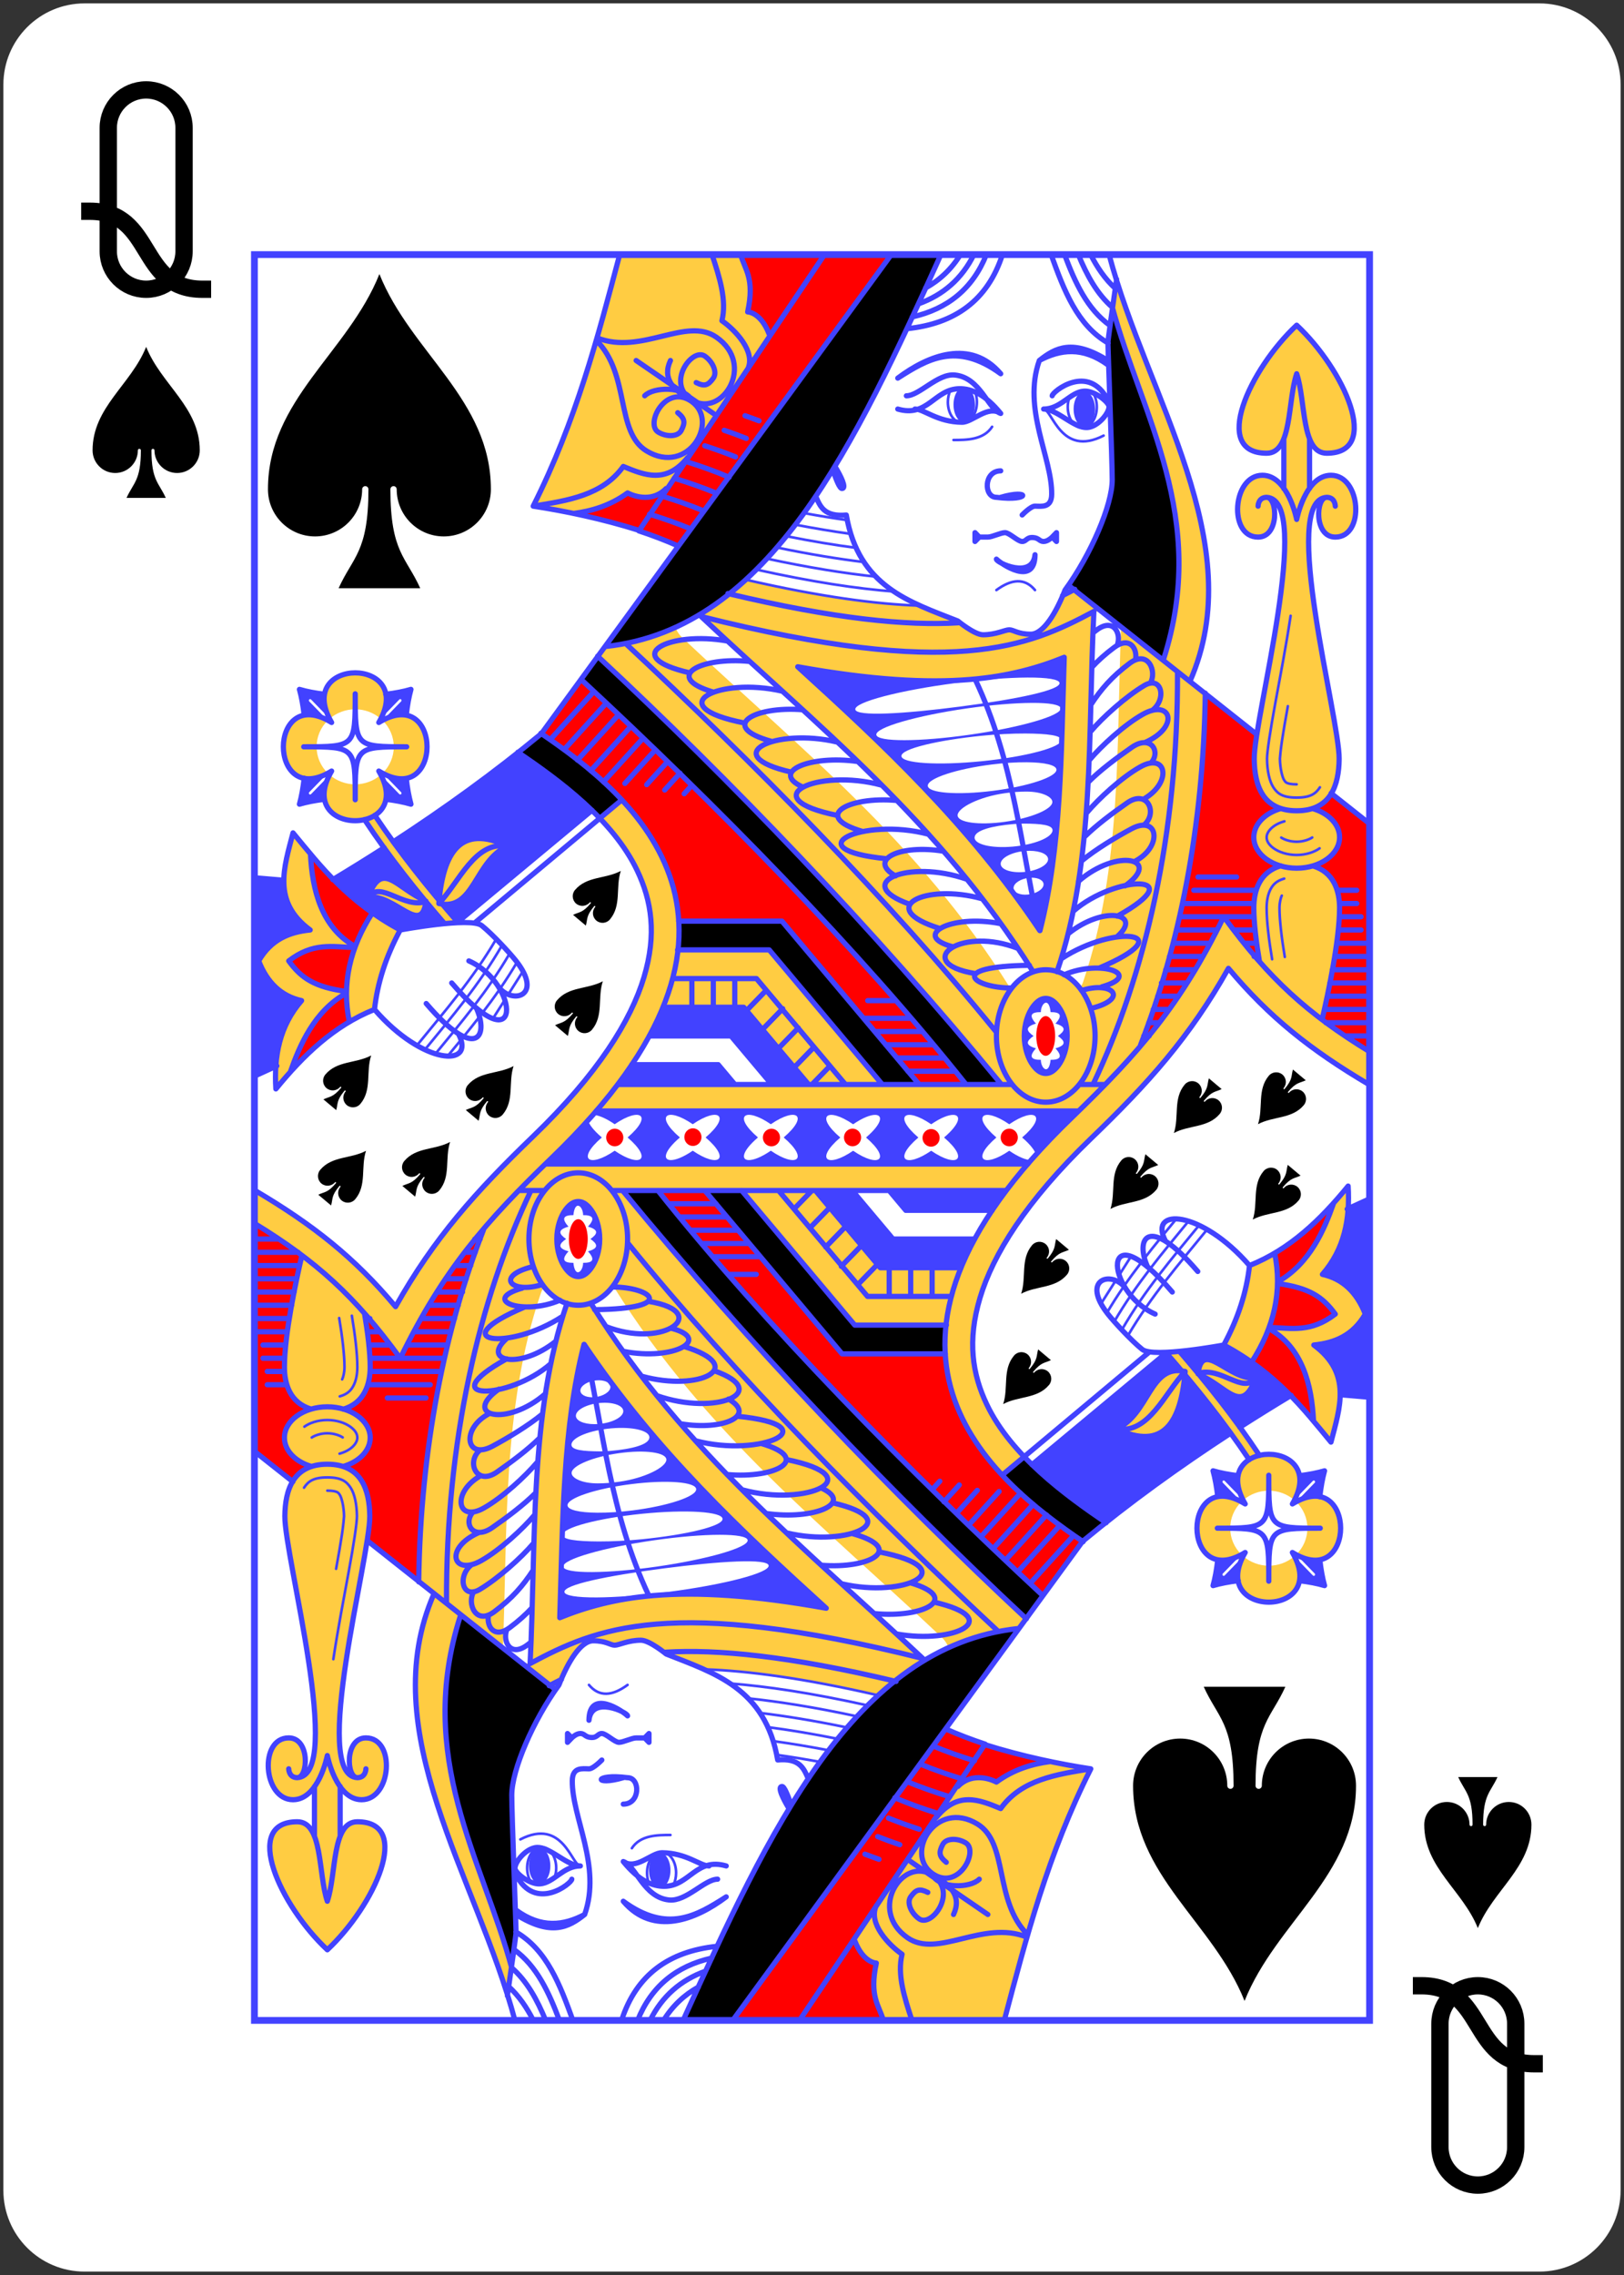 <svg width="225px" height="315px" version="1.1" viewBox="0 0 225 315" xmlns="http://www.w3.org/2000/svg">
 <rect x="0" y="0" width="225" height="315" fill="#333333" stroke="none"/>
 <g>
  <path d="m11.719.469h201.56c6.215 0 11.25 5.035 11.25 11.25v291.56c0 6.215-5.035 11.25-11.25 11.25h-201.56c-6.215 0-11.25-5.035-11.25-11.25v-291.56c0-6.215 5.035-11.25 11.25-11.25z" fill="#fff"/>
  <path d="m114.23 35.25-25.727 38.184c-5.137-1.617-10.336-2.688-14.633-3.344 5.953-11.828 8.926-23.328 11.988-34.84zm40.395 3.336c5.852 18.789 18.156 37.684 10.254 55.723l2.07 1.645c-.211 18.469-3.574 35.031-8.859 48.727-2.152 2.606-4.582 5.148-7.305 7.84-.43.422-.867.852-1.348 1.297l-66.828.016.047-.062c.016-.016.031-.035.043-.051-1.812 2.113-3.879 4.293-6.215 6.547-9.168 8.828-15.094 15.57-21.035 27.797-6.297-8.637-11.668-13.461-20.203-18.68v-4.594c8.156 4.809 13.898 9.371 19.559 16.133 5.34-9.52 11.16-15.969 19.039-23.559 9.039-8.707 13.582-16.086 15.375-22.055 1.793-5.973 1.059-10.59-.945-14.789-3.367-7.059-10.875-12.516-16.527-16.367l3.184-2.625c8.266 5.617 20.543 15.102 19.012 29.871l12.629.125 15.664 18.629 16.469-.004c-17.656-21.586-37.598-42.277-55.82-59.262l1.137-1.344c3.43-.371 6.613-1.27 9.566-2.621.211.512.527.98.945 1.375 16.168 15.219 32.766 28.27 45.324 48.352l3.25-2.148c-12.984-20.758-29.965-34.074-45.965-49.137l-2.082.84c2.109-1.098 4.098-2.43 5.977-3.969 14.82 3.547 24.75 4.457 31.762 3.906 0 0 2.297 1.789 3.484 1.789 1.785 0 3.043-.691 3.637-.691s1.188.609 2.969.609c1.785 0 3.566-3.055 4.754-6.109.18-.25.359-.5.504-.711l4.66 3.699-1.25-.066c-.852 16.926.152 34.383-5.113 49.895l3.262 2.16c.156-.262.289-.543.387-.852 5.402-15.918 4.562-33.047 5.238-49.133l8.285 6.574-2.402-2.031c6.301-19.609-3.023-33.668-7.129-48.816zm25.02 6.445c6.535 6.109 11.883 17.727 4.16 17.727-1.109 0-1.809-.699-2.332-1.906l.008 6.699c.766-1.027 1.703-1.738 2.918-1.738 4.16 0 4.754 8.559.594 8.559-2.906 0-2.727-5.269-1.285-5.492-6.356.621 1.879 30.582 1.82 36.211-.035 2.981-.789 5.957-3.742 6.871 2.234.613 3.801 2.16 3.801 3.973 0 1.75-1.457 3.254-3.609 3.945 2.816.895 3.609 3.481 3.609 5.836 0 4.43-1.562 11.754-2.438 15.445-3.219-2.418-6.012-5-8.715-8.082-.395-2.606-.73-5.297-.73-7.363 0-2.371.805-4.981 3.664-5.871-1.648-.637-2.984-1.879-3.664-3.91 0-1.812 1.566-3.363 3.656-4.019-2.859-1.059-3.566-3.938-3.598-6.824-.059-5.629 8.176-35.59 1.82-36.211 1.441.223 1.621 5.492-1.285 5.492-4.16 0-3.566-8.559.594-8.559 1.289 0 2.266.797 2.981 1.836l-.039-6.812c-.504 1.188-1.211 1.922-2.348 1.922-7.727 0-2.375-11.617 4.16-17.727zm-76.238 35.188c10.297 2.426 18.039 3.441 23.867 3.574 1.688.766 3.57 1.457 5.438 2.316-7.008.551-16.941-.359-31.754-3.914.922-.637 1.711-1.316 2.449-1.977zm44.031 10.793c-3.519 1.438-7.715 2.637-13.074 3.074-6.098.5-13.734.059-23.84-1.762 11.715 10.652 23.582 21.688 33.555 36.535 2.973-11.59 2.938-24.578 3.359-37.848zm-98.227 2.152c2.856 0 5.711 2.121 3.547 6.363-.977-.848-2.238-1.316-3.547-1.32-1.309.004-2.574.473-3.551 1.316-2.16-4.238.695-6.359 3.551-6.359zm6.5 5.805c5.379.098 4.473 11.949-2.711 8.098.996-.973 1.559-2.289 1.559-3.66 0-1.375-.562-2.691-1.559-3.664 1.031-.551 1.938-.785 2.711-.773zm-13 0c.773-.012 1.676.223 2.707.773-.996.973-1.555 2.289-1.555 3.664 0 1.371.562 2.688 1.559 3.66-7.184 3.856-8.09-8-2.711-8.098zm2.949 8.312c.98.848 2.242 1.316 3.551 1.32 1.309-.004 2.57-.473 3.551-1.316 1.422 2.793.668 4.664-.832 5.617 2.816 4.215 5.816 8.07 8.91 11.762.652-6.809 3.113-10.508 9.465-7.508-4.422 1.973-4.582 8.598-9.023 8.031.695.828 1.398 1.648 2.102 2.457l-1.809.234c-.859-1.004-1.719-2.016-2.566-3.039-.617 4.777-4.168-.926-7.988-.672 1.957-5.106 3.809-1.285 7.898.566-2.918-3.531-5.75-7.223-8.414-11.242-3.156.75-7.336-1.32-4.844-6.211zm-5.066 8.043c3.918 4.734 7.59 9.531 14.855 13.445-2 3.695-3.168 7.363-3.566 11.004-5.613 2.242-9.848 6.336-13.664 11.004-.281-4.531.508-8.727 3.562-12.227-2.773-.609-4.754-2.445-5.941-5.5 1.727-2.984 4.277-4 7.133-4.281-5.336-3.93-3.598-8.719-2.379-13.445zm52.664 19.898c-1.293 5.094-4.203 10.762-9.34 17.047.586-.711 1.148-1.418 1.688-2.109l34.047-.008-7.68-.055-8.934-10.629-11.16-.043c.586-1.453 1.039-2.859 1.379-4.203zm51.625 3.023c-.527 0-1.109.246-1.77 1.129-.656.887-1.203 2.359-1.203 4.066 0 1.707.547 3.18 1.203 4.066.66.883 1.242 1.129 1.77 1.129.523 0 1.105-.246 1.766-1.129.66-.887 1.203-2.359 1.203-4.066 0-1.707-.543-3.18-1.203-4.066-.66-.883-1.242-1.129-1.766-1.129z" fill="#ffcc42"/>
  <path d="m110.77 279.75 25.727-38.184c5.137 1.617 10.336 2.688 14.633 3.344-5.953 11.828-8.926 23.328-11.988 34.84zm-40.395-3.336c-5.852-18.789-18.156-37.684-10.254-55.723l-2.07-1.645c.211-18.469 3.574-35.031 8.859-48.727 2.152-2.606 4.582-5.148 7.305-7.84.43-.422.867-.852 1.348-1.297l66.828-.016-.047.062c-.016.016-.031.035-.043.051 1.812-2.113 3.879-4.293 6.215-6.547 9.168-8.828 15.094-15.57 21.035-27.797 6.297 8.637 11.668 13.461 20.203 18.68v4.594c-8.156-4.809-13.898-9.371-19.559-16.133-5.34 9.52-11.16 15.969-19.039 23.559-9.039 8.707-13.582 16.086-15.375 22.055-1.793 5.973-1.059 10.59.945 14.789 3.367 7.059 10.875 12.516 16.527 16.367l-3.184 2.625c-8.266-5.617-20.543-15.102-19.012-29.871l-12.629-.125-15.664-18.629-16.469.004c17.656 21.586 37.598 42.277 55.82 59.262l-1.137 1.344c-3.43.371-6.613 1.27-9.566 2.621-.211-.512-.527-.98-.945-1.375-16.168-15.219-32.766-28.27-45.324-48.352l-3.25 2.148c12.984 20.758 29.965 34.074 45.965 49.137l2.082-.84c-2.109 1.098-4.098 2.43-5.977 3.969-14.82-3.547-24.75-4.457-31.762-3.906 0 0-2.297-1.789-3.484-1.789-1.785 0-3.043.691-3.637.691s-1.188-.609-2.969-.609c-1.785 0-3.566 3.055-4.754 6.109-.18.25-.359.5-.504.711l-4.66-3.699 1.25.066c.852-16.926-.152-34.383 5.113-49.895l-3.262-2.16c-.156.262-.289.543-.387.852-5.402 15.918-4.562 33.047-5.238 49.133l-8.285-6.574 2.402 2.031c-6.301 19.609 3.023 33.668 7.129 48.816zm-25.02-6.445c-6.535-6.109-11.883-17.727-4.16-17.727 1.109 0 1.809.699 2.332 1.906l-.008-6.699c-.766 1.027-1.703 1.738-2.918 1.738-4.16 0-4.754-8.559-.594-8.559 2.906 0 2.727 5.269 1.285 5.492 6.356-.621-1.879-30.582-1.82-36.211.035-2.981.789-5.957 3.742-6.871-2.234-.613-3.801-2.16-3.801-3.973 0-1.75 1.457-3.254 3.609-3.945-2.816-.895-3.609-3.481-3.609-5.836 0-4.43 1.562-11.754 2.438-15.445 3.219 2.418 6.012 5 8.715 8.082.395 2.606.73 5.297.73 7.363 0 2.371-.805 4.981-3.664 5.871 1.648.637 2.984 1.879 3.664 3.91 0 1.812-1.566 3.363-3.656 4.019 2.859 1.059 3.566 3.938 3.598 6.824.059 5.629-8.176 35.59-1.82 36.211-1.441-.223-1.621-5.492 1.285-5.492 4.16 0 3.566 8.559-.594 8.559-1.289 0-2.266-.797-2.981-1.836l.039 6.812c.504-1.188 1.211-1.922 2.348-1.922 7.727 0 2.375 11.617-4.16 17.727zm76.238-35.188c-10.297-2.426-18.039-3.441-23.867-3.574-1.688-.766-3.57-1.457-5.438-2.316 7.008-.551 16.941.359 31.754 3.914-.922.637-1.711 1.316-2.449 1.977zm-44.031-10.793c3.519-1.438 7.715-2.637 13.074-3.074 6.098-.5 13.734-.059 23.84 1.762-11.715-10.652-23.582-21.688-33.555-36.535-2.973 11.59-2.938 24.578-3.359 37.848zm98.227-2.152c-2.856 0-5.711-2.121-3.547-6.363.977.848 2.238 1.316 3.547 1.32 1.309-.004 2.574-.473 3.551-1.316 2.16 4.238-.695 6.359-3.551 6.359zm-6.5-5.805c-5.379-.098-4.473-11.949 2.711-8.098-.996.973-1.559 2.289-1.559 3.66 0 1.375.562 2.691 1.559 3.664-1.031.551-1.938.785-2.711.773zm13 0c-.773.012-1.676-.223-2.707-.773.996-.973 1.555-2.289 1.555-3.664 0-1.371-.562-2.688-1.559-3.66 7.184-3.856 8.09 8 2.711 8.098zm-2.949-8.312c-.98-.848-2.242-1.316-3.551-1.32-1.309.004-2.57.473-3.551 1.316-1.422-2.793-.668-4.664.832-5.617-2.816-4.215-5.816-8.07-8.91-11.762-.652 6.809-3.113 10.508-9.465 7.508 4.422-1.973 4.582-8.598 9.023-8.031-.695-.828-1.398-1.648-2.102-2.457l1.809-.234c.859 1.004 1.719 2.016 2.566 3.039.617-4.777 4.168.926 7.988.672-1.957 5.106-3.809 1.285-7.898-.566 2.918 3.531 5.75 7.223 8.414 11.242 3.156-.75 7.336 1.32 4.844 6.211zm5.066-8.043c-3.918-4.734-7.59-9.531-14.855-13.445 2-3.695 3.168-7.363 3.566-11.004 5.613-2.242 9.848-6.336 13.664-11.004.281 4.531-.508 8.727-3.562 12.227 2.773.609 4.754 2.445 5.941 5.5-1.727 2.984-4.277 4-7.133 4.281 5.336 3.93 3.598 8.719 2.379 13.445zm-52.664-19.898c1.293-5.094 4.203-10.762 9.34-17.047-.586.711-1.148 1.418-1.688 2.109l-34.047.008 7.68.055 8.934 10.629 11.16.043c-.586 1.453-1.039 2.859-1.379 4.203zm-51.625-3.023c.527 0 1.109-.246 1.77-1.129.656-.887 1.203-2.359 1.203-4.066s-.547-3.18-1.203-4.066c-.66-.883-1.242-1.129-1.77-1.129-.523 0-1.105.246-1.766 1.129-.66.887-1.203 2.359-1.203 4.066s.543 3.18 1.203 4.066c.66.883 1.242 1.129 1.766 1.129z" fill="#ffcc42"/>
  <path d="m123.49 35.25-29.527 40.398-5.356-2.258 25.629-38.141zm-9.273 0-7.578 11.094c-1.27-3.148-3.055-3.148-3.055-3.148 1.012-4.672-.395-5.856-.973-7.945zm-21.922 32.395-3.789 5.789c-3.047-.957-6.113-1.727-9.008-2.332 2.367-.312 5.008-1.051 7.449-2.844 1.188.609 3.562 1.223 5.348-.613zm-11.781 26.441c18.418 17.082 38.457 37.383 53.336 56.082l-6.496-.004-19.016-22.617h-14.312l.008-.047c-.758-12.562-11.586-20.863-19.062-25.945zm86.449 1.902 7.117 5.668.047.035c-.23 1.473-.371 2.652-.363 3.398.031 2.887.738 5.766 3.598 6.824-2.09.656-3.656 2.207-3.656 4.019.68 2.031 2.016 3.273 3.664 3.91-2.859.891-3.664 3.5-3.664 5.871 0 2.066.336 4.758.73 7.363.23.262.465.523.699.781-1.855-2.035-3.68-4.301-5.59-6.922-3.598 7.394-7.184 12.785-11.512 17.812 5.344-13.766 8.707-30.328 8.93-48.762zm17.492 13.879 5.293 4.188v31.562c-3.66-2.242-6.738-4.41-9.559-6.832.949.812 1.934 1.602 2.961 2.375.875-3.691 2.438-11.016 2.438-15.445 0-2.356-.793-4.941-3.609-5.836 2.152-.691 3.609-2.195 3.609-3.945 0-1.812-1.566-3.359-3.801-3.973 1.242-.383 2.094-1.133 2.668-2.094zm-141.44 8.41.133.129c2.383 2.816 4.977 5.582 8.527 8.035-3.223 4.812-4.356 9.824-3.297 15.051-3.023 1.805-5.613 4.141-8.066 6.828 1.199-3.543 3.203-8.32 7.68-10.926-4.41-.711-6.254-1.957-7.992-4.344 3.394-2.598 6-1.949 9.188-1.918-4.652-2.676-5.934-7.918-6.172-12.855zm133.57 17.125c.094.094.188.191.281.285-.094-.094-.188-.191-.281-.285zm.609.617c.094.09.184.18.277.273-.094-.094-.184-.184-.277-.273zm.625.613c.25.238.496.473.746.703-.25-.23-.496-.465-.746-.703zm.777.734c.176.16.352.324.527.48-.176-.156-.352-.316-.527-.48zm-33.715 3.324c.723 0 1.305 1.23 1.305 2.75 0 1.52-.582 2.75-1.305 2.75-.723 0-1.309-1.23-1.309-2.75 0-1.52.586-2.75 1.309-2.75zm-26.762 15.582c.656 0 1.188.547 1.188 1.223s-.531 1.223-1.188 1.223-1.188-.547-1.188-1.223.531-1.223 1.188-1.223zm21.711.004c.656 0 1.188.547 1.188 1.223s-.531 1.223-1.188 1.223-1.191-.547-1.191-1.223.535-1.223 1.191-1.223zm-10.832.051c.656 0 1.188.547 1.188 1.223s-.531 1.223-1.188 1.223-1.188-.547-1.188-1.223.531-1.223 1.188-1.223z" fill="#f00"/>
  <path d="m101.51 279.75 29.527-40.398 5.356 2.258-25.629 38.141zm9.273 0 7.578-11.094c1.27 3.148 3.055 3.148 3.055 3.148-1.012 4.672.395 5.856.973 7.945zm21.922-32.395 3.789-5.789c3.047.957 6.113 1.727 9.008 2.332-2.367.312-5.008 1.051-7.449 2.844-1.188-.609-3.562-1.223-5.348.613zm11.781-26.441c-18.418-17.082-38.457-37.383-53.336-56.082l6.496.004 19.016 22.617h14.312l-.008.047c.758 12.562 11.586 20.863 19.062 25.945zm-86.449-1.902-7.117-5.668-.047-.035c.23-1.473.371-2.652.363-3.398-.031-2.887-.738-5.766-3.598-6.824 2.09-.656 3.656-2.207 3.656-4.019-.68-2.031-2.016-3.273-3.664-3.91 2.859-.891 3.664-3.5 3.664-5.871 0-2.066-.336-4.758-.73-7.363-.23-.262-.465-.523-.699-.781 1.855 2.035 3.68 4.301 5.59 6.922 3.598-7.394 7.184-12.785 11.512-17.812-5.344 13.766-8.707 30.328-8.93 48.762zm-17.492-13.879-5.293-4.188v-31.562c3.66 2.242 6.738 4.41 9.559 6.832-.949-.812-1.934-1.602-2.961-2.375-.875 3.691-2.438 11.016-2.438 15.445 0 2.356.793 4.941 3.609 5.836-2.152.691-3.609 2.195-3.609 3.945 0 1.812 1.566 3.359 3.801 3.973-1.242.383-2.094 1.133-2.668 2.094zm141.44-8.41-.133-.129c-2.383-2.816-4.977-5.582-8.527-8.035 3.223-4.812 4.356-9.824 3.297-15.051 3.023-1.805 5.613-4.141 8.066-6.828-1.199 3.543-3.203 8.32-7.68 10.926 4.41.711 6.254 1.957 7.992 4.344-3.394 2.598-6 1.949-9.188 1.918 4.652 2.676 5.934 7.918 6.172 12.855zm-133.57-17.125c-.094-.094-.188-.191-.281-.285.094.094.188.191.281.285zm-.609-.617c-.094-.09-.184-.18-.277-.273.094.094.184.184.277.273zm-.625-.613c-.25-.238-.496-.473-.746-.703.25.23.496.465.746.703zm-.777-.734c-.176-.16-.352-.324-.527-.48.176.156.352.316.527.48zm33.715-3.324c-.723 0-1.305-1.23-1.305-2.75s.582-2.75 1.305-2.75c.723 0 1.309 1.23 1.309 2.75s-.586 2.75-1.309 2.75zm26.762-15.582c-.656 0-1.188-.547-1.188-1.223 0-.676.531-1.223 1.188-1.223s1.188.547 1.188 1.223c0 .676-.531 1.223-1.188 1.223zm-21.711-.004c-.656 0-1.188-.547-1.188-1.223s.531-1.223 1.188-1.223 1.191.547 1.191 1.223-.535 1.223-1.191 1.223zm10.832-.051c-.656 0-1.188-.547-1.188-1.223s.531-1.223 1.188-1.223 1.188.547 1.188 1.223-.531 1.223-1.188 1.223z" fill="#f00"/>
  <path d="m133.59 53.586c.82 0 1.488 1.098 1.488 2.445 0 1.352-.668 2.445-1.488 2.445s-1.484-1.094-1.484-2.445c0-1.348.664-2.445 1.484-2.445zm16.641.613c.82 0 1.484 1.094 1.484 2.445 0 1.348-.664 2.445-1.484 2.445-.82 0-1.484-1.098-1.484-2.445 0-1.352.664-2.445 1.484-2.445zm-2.793 36.812c-.422 13.27-.387 26.258-3.359 37.848-9.973-14.848-21.84-25.883-33.555-36.535 10.105 1.82 17.742 2.262 23.84 1.762 5.359-.438 9.555-1.637 13.074-3.074zm-5.102 2.801c-2.684.016-6.242.289-9.922.766-7.816 1.012-14.043 2.648-13.914 3.652.133 1.004 6.695.621 14.508-.395 7.812-1.012 13.918-2.269 13.789-3.273-.062-.492-1.672-.762-4.461-.75zm-85.402 1.645c-.285 1.027-.5 2.231-.648 3.527v.043c-.879-.164-1.957.012-3.238.688l2.527-2.598c.055-.055.07-.133.043-.203-.027-.066-.094-.113-.164-.113-.051 0-.094.02-.129.055l-2.527 2.602c.656-1.312.828-2.422.668-3.324 1.277-.152 2.461-.379 3.469-.676zm-15.449 0c1.004.297 2.176.52 3.438.672h.035c-.164.902.008 2.012.668 3.328l-2.527-2.602c-.031-.031-.078-.055-.125-.055-.07 0-.141.043-.168.113-.027.07-.012.148.039.203l2.527 2.598c-1.277-.676-2.356-.852-3.231-.688v-.02c-.148-1.305-.367-2.516-.656-3.551zm101.45 1.867c-2.422.012-5.637.285-8.961.762-7.055 1.016-12.68 2.648-12.562 3.652.121 1.004 5.934.996 12.988-.016 7.055-1.012 12.68-2.648 12.562-3.652-.059-.488-1.512-.762-4.027-.746zm-.914 4.238c-1.797-.008-3.879.102-6 .312-6.121.617-11.172 1.805-11.133 2.812.039 1.012 5.031 1.328 11.152.711 6.121-.617 11.051-1.934 11.012-2.941-.023-.621-1.844-.879-5.031-.895zm-70.219 2.578c3.125 2.18 6.894 4.856 10.203 8.047l-18.621 15.457c-.703-.809-1.406-1.629-2.102-2.457 4.441.566 4.602-6.059 9.023-8.031-6.352-3-8.812.699-9.465 7.508-2.176-2.594-4.305-5.273-6.356-8.098 6.004-3.898 11.809-8.023 17.316-12.426zm-10.961 20.523c.145.176.293.352.441.523-.156-.019-.316-.047-.484-.082.012-.152.027-.297.043-.441zm2.543 2.981-.156.129c-3.359.168-7.777.996-7.777.996-3.949-2.125-6.836-4.516-9.277-7.012 2.371-1.426 4.715-2.883 7.035-4.367 1.848 2.551 3.762 4.984 5.711 7.344-4.09-1.852-5.941-5.672-7.898-.566 3.82-.254 7.371 5.449 7.988.672.848 1.023 1.707 2.035 2.566 3.039zm78.84-22.102c-1.445-.012-3.117.098-4.828.312-4.922.617-8.887 1.934-8.855 2.941.031 1.012 4.051 1.328 8.973.711 4.922-.617 8.887-1.934 8.855-2.941-.019-.621-1.582-1.008-4.144-1.023zm-96.852 1.551-2.527 2.598c-.047.047-.062.117-.047.18.016.066.062.113.125.133.062.016.129-.004.176-.051l2.527-2.602c-.66 1.316-.832 2.426-.668 3.328h-.039c-1.262.152-2.434.379-3.434.672.289-1.039.508-2.258.656-3.57.879.164 1.953-.012 3.231-.688zm7.676 0c1.281.676 2.356.852 3.234.688v.008c.148 1.309.367 2.523.652 3.562-1.008-.297-2.191-.523-3.469-.676.16-.902-.012-2.008-.668-3.324l2.527 2.602c.043.047.109.066.172.051.062-.019.113-.066.129-.133.016-.062-.004-.133-.051-.18zm89.168 2.512c-.922-.004-1.941.074-2.977.219-3.629.504-6.562 2.047-6.566 3.055-.008 1.008 2.93 1.418 6.555.91 3.625-.508 6.57-1.738 6.574-2.746.004-.688-1.387-1.434-3.586-1.438zm-.352 4.434c-.465 0-.949.019-1.438.062-2.981.258-5.324.859-5.398 1.832-.078.969 2.277 1.551 5.258 1.293 2.984-.258 5.461-1.254 5.539-2.227.062-.793-1.641-.949-3.961-.961zm.758 3.766c-.184 0-.367.008-.555.019-1.812.141-3.344.91-3.422 1.715-.078.809 1.328 1.348 3.141 1.207 1.812-.141 3.344-.91 3.422-1.715.066-.711-1.023-1.23-2.586-1.227zm.324 3.723c-.117 0-.234.008-.352.019-1.148.109-2.121.719-2.168 1.359-.051.641.84 1.07 1.988.957s2.121-.723 2.168-1.359c.043-.566-.648-.977-1.637-.977zm-107.7.012 4.074.348c-.027 2.445.805 4.785 3.648 6.883-2.852.281-5.402 1.297-7.129 4.281 1.188 3.055 3.168 4.891 5.941 5.5-2.34 2.68-3.348 5.769-3.566 9.102h-.004l-2.965 1.359zm19.879 7.848c-.027.055-.055.109-.082.164.027-.055.055-.109.082-.164zm-.363.719c-.008.019-.02.043-.027.062.008-.019.02-.043.027-.062zm-.316.672c-.023.055-.051.109-.074.164.023-.055.051-.109.074-.164zm-.293.652c-.02.047-.043.098-.062.145.02-.047.043-.098.062-.145zm-.309.73c-.023.062-.047.121-.07.184.023-.062.047-.121.07-.184zm-.246.625c-.023.062-.047.121-.07.184.023-.062.047-.121.07-.184zm-.277.758c-.023.062-.043.129-.066.191.023-.062.043-.129.066-.191zm-.207.605c-.023.074-.047.148-.07.223.023-.074.047-.148.07-.223zm-.238.766c-.023.074-.043.148-.066.223.023-.074.043-.148.066-.223zm-.176.613c-.02.078-.043.156-.062.234.02-.078.043-.156.062-.234zm92.184 2.719c.523 0 1.105.246 1.766 1.129.66.887 1.203 2.359 1.203 4.066 0 1.707-.543 3.18-1.203 4.066-.66.883-1.242 1.129-1.766 1.129-.527 0-1.109-.246-1.77-1.129-.656-.887-1.203-2.359-1.203-4.066 0-1.707.547-3.18 1.203-4.066.66-.883 1.242-1.129 1.77-1.129zm.031.586c-.352.012-.707.621-.707 1.309-1.301-.016-1.746.406-.676 1.59-1.625.457-1.266 1.062-.336 1.711-.93.648-1.289 1.254.336 1.711-1.07 1.184-.625 1.602.676 1.59 0 1.223 1.125 2.199 1.348 0 1.301.012 1.746-.406.676-1.59 1.629-.457 1.266-1.062.336-1.711.93-.648 1.293-1.254-.336-1.711 1.07-1.184.625-1.605-.676-1.59-.098-.961-.367-1.316-.641-1.309zm-41.875.637 8.934 10.629-5.109-.008-5.59-6.648h-11.359l1.785-3.973zm-3.535 7.945 2.285 2.719-16.184.027 1.934-2.746zm12.379 6.41 37.527.019c-.293.305-.594.598-.902.891-1.824 1.762-3.484 3.477-4.981 5.152-.125-.543-.719-1.363-1.914-2.387 3.566-3.055 1.781-4.277-1.781-1.832-3.566-2.445-5.348-1.223-1.785 1.832-3.562 3.055-1.781 4.277 1.785 1.832 1.312.902 2.387 1.305 3.035 1.301-.152.18-.312.359-.461.535l-30.477-.016zm20.203.543c-.648-.019-1.734.383-3.07 1.301-3.566-2.445-5.348-1.223-1.781 1.832-3.566 3.055-1.785 4.277 1.781 1.832 3.566 2.445 5.348 1.223 1.781-1.832 2.231-1.91 2.371-3.106 1.289-3.133zm-10.812 0c-.648-.019-1.734.383-3.074 1.301-3.562-2.445-5.348-1.223-1.781 1.832-3.566 3.055-1.781 4.277 1.781 1.832 3.566 2.445 5.348 1.223 1.785-1.832 2.227-1.91 2.367-3.106 1.289-3.133z" fill="#4242ff"/>
  <path d="m91.406 261.41c-.82 0-1.488-1.098-1.488-2.445 0-1.352.668-2.445 1.488-2.445s1.484 1.094 1.484 2.445c0 1.348-.664 2.445-1.484 2.445zm-16.641-.613c-.82 0-1.484-1.094-1.484-2.445 0-1.348.664-2.445 1.484-2.445s1.484 1.098 1.484 2.445c0 1.352-.664 2.445-1.484 2.445zm2.793-36.812c.422-13.27.387-26.258 3.359-37.848 9.973 14.848 21.84 25.883 33.555 36.535-10.105-1.82-17.742-2.262-23.84-1.762-5.359.438-9.555 1.637-13.074 3.074zm5.102-2.801c2.684-.016 6.242-.289 9.922-.766 7.816-1.012 14.043-2.648 13.914-3.652-.133-1.004-6.695-.621-14.508.395-7.812 1.012-13.918 2.269-13.789 3.273.062.492 1.672.762 4.461.75zm85.402-1.645c.285-1.027.5-2.231.648-3.527v-.043c.879.164 1.957-.012 3.238-.688l-2.527 2.598c-.055.055-.07.133-.043.203.027.066.094.113.164.113.051 0 .094-.019.129-.055l2.527-2.602c-.656 1.312-.828 2.422-.668 3.324-1.277.152-2.461.379-3.469.676zm15.449 0c-1.004-.297-2.176-.52-3.438-.672h-.035c.164-.902-.008-2.012-.668-3.328l2.527 2.602c.031.031.078.055.125.055.07 0 .141-.043.168-.113.027-.07.012-.148-.039-.203l-2.527-2.598c1.277.676 2.356.852 3.231.688v.019c.148 1.305.367 2.516.656 3.551zm-101.45-1.867c2.422-.012 5.637-.285 8.961-.762 7.055-1.016 12.68-2.648 12.563-3.652-.121-1.004-5.934-.996-12.988.016-7.055 1.012-12.68 2.648-12.562 3.652.059.488 1.512.762 4.027.746zm.914-4.238c1.797.008 3.879-.102 6-.312 6.121-.617 11.172-1.805 11.133-2.812-.039-1.012-5.031-1.328-11.152-.711-6.121.617-11.051 1.934-11.012 2.941.023.621 1.844.879 5.031.895zm70.219-2.578c-3.125-2.18-6.894-4.856-10.203-8.047l18.621-15.457c.703.809 1.406 1.629 2.102 2.457-4.441-.566-4.602 6.059-9.023 8.031 6.352 3 8.812-.699 9.465-7.508 2.176 2.594 4.305 5.273 6.356 8.098-6.004 3.898-11.809 8.023-17.316 12.426zm10.961-20.523c-.145-.176-.293-.352-.441-.523.156.019.316.047.484.082-.012.152-.027.297-.043.441zm-2.543-2.981.156-.129c3.359-.168 7.777-.996 7.777-.996 3.949 2.125 6.836 4.516 9.277 7.012-2.371 1.426-4.715 2.883-7.035 4.367-1.848-2.551-3.762-4.984-5.711-7.344 4.09 1.852 5.941 5.672 7.898.566-3.82.254-7.371-5.449-7.988-.672-.848-1.023-1.707-2.035-2.566-3.039zm-78.84 22.102c1.445.012 3.117-.098 4.828-.312 4.922-.617 8.887-1.934 8.855-2.941-.031-1.012-4.051-1.328-8.973-.711-4.922.617-8.887 1.934-8.855 2.941.02.621 1.582 1.008 4.144 1.023zm96.852-1.551 2.527-2.598c.047-.047.062-.117.047-.18-.016-.066-.062-.113-.125-.133-.062-.016-.129.004-.176.051l-2.527 2.602c.66-1.316.832-2.426.668-3.328h.039c1.262-.152 2.434-.379 3.434-.672-.289 1.039-.508 2.258-.656 3.57-.879-.164-1.953.012-3.231.688zm-7.676 0c-1.281-.676-2.356-.852-3.234-.688v-.008c-.148-1.309-.367-2.523-.652-3.562 1.008.297 2.191.523 3.469.676-.16.902.012 2.008.668 3.324l-2.527-2.602c-.043-.047-.109-.066-.172-.051-.062.019-.113.066-.129.133-.016.062.004.133.051.18zm-89.168-2.512c.922.004 1.941-.074 2.977-.219 3.629-.504 6.562-2.047 6.566-3.055.008-1.008-2.93-1.418-6.555-.91-3.625.508-6.57 1.738-6.574 2.746-.004.688 1.387 1.434 3.586 1.438zm.352-4.434c.465 0 .949-.019 1.438-.062 2.981-.258 5.324-.859 5.398-1.832.078-.969-2.277-1.551-5.258-1.293-2.984.258-5.461 1.254-5.539 2.227-.062.793 1.641.949 3.961.961zm-.758-3.766c.184 0 .367-.008.555-.019 1.812-.141 3.344-.91 3.422-1.715.078-.809-1.328-1.348-3.141-1.207-1.812.141-3.344.91-3.422 1.715-.066.711 1.023 1.23 2.586 1.227zm-.324-3.723c.117 0 .234-.008.352-.019 1.148-.109 2.121-.719 2.168-1.359.051-.641-.84-1.07-1.988-.957-1.148.113-2.121.723-2.168 1.359-.043.566.648.977 1.637.977zm107.7-.012-4.074-.348c.027-2.445-.805-4.785-3.648-6.883 2.852-.281 5.402-1.297 7.129-4.281-1.188-3.055-3.168-4.891-5.941-5.5 2.34-2.68 3.348-5.769 3.566-9.102h.004l2.965-1.359zm-19.879-7.848c.027-.055.055-.109.082-.164-.027.055-.055.109-.082.164zm.363-.719c.008-.019.019-.043.027-.062-.008.019-.019.043-.027.062zm.316-.672c.023-.055.051-.109.074-.164-.023.055-.051.109-.074.164zm.293-.652c.019-.047.043-.098.062-.145-.019.047-.043.098-.062.145zm.309-.73c.023-.062.047-.121.07-.184-.023.062-.047.121-.07.184zm.246-.625c.023-.062.047-.121.07-.184-.023.062-.047.121-.07.184zm.277-.758c.023-.062.043-.129.066-.191-.023.062-.043.129-.066.191zm.207-.605c.023-.074.047-.148.07-.223-.023.074-.047.148-.07.223zm.238-.766c.023-.074.043-.148.066-.223-.023.074-.043.148-.066.223zm.176-.613c.019-.078.043-.156.062-.234-.019.078-.043.156-.062.234zm-92.184-2.719c-.523 0-1.105-.246-1.766-1.129-.66-.887-1.203-2.359-1.203-4.066s.543-3.18 1.203-4.066c.66-.883 1.242-1.129 1.766-1.129.527 0 1.109.246 1.77 1.129.656.887 1.203 2.359 1.203 4.066s-.547 3.18-1.203 4.066c-.66.883-1.242 1.129-1.77 1.129zm-.031-.586c.352-.012.707-.621.707-1.309 1.301.016 1.746-.406.676-1.59 1.625-.457 1.266-1.062.336-1.711.93-.648 1.289-1.254-.336-1.711 1.07-1.184.625-1.602-.676-1.59 0-1.223-1.125-2.199-1.348 0-1.301-.012-1.746.406-.676 1.59-1.629.457-1.266 1.062-.336 1.711-.93.648-1.293 1.254.336 1.711-1.07 1.184-.625 1.605.676 1.59.098.961.367 1.316.641 1.309zm41.875-.637-8.934-10.629 5.109.008 5.59 6.648h11.359l-1.785 3.973zm3.535-7.945-2.285-2.719 16.184-.027-1.934 2.746zm-12.379-6.41-37.527-.019c.293-.305.594-.598.902-.891 1.824-1.762 3.484-3.477 4.981-5.152.125.543.719 1.363 1.914 2.387-3.566 3.055-1.781 4.277 1.781 1.832 3.566 2.445 5.348 1.223 1.785-1.832 3.562-3.055 1.781-4.277-1.785-1.832-1.312-.902-2.387-1.305-3.035-1.301.152-.18.312-.359.461-.535l30.477.016zm-20.203-.543c.648.019 1.734-.383 3.07-1.301 3.566 2.445 5.348 1.223 1.781-1.832 3.566-3.055 1.785-4.277-1.781-1.832-3.566-2.445-5.348-1.223-1.781 1.832-2.231 1.91-2.371 3.106-1.289 3.133zm10.813 0c.648.019 1.734-.383 3.074-1.301 3.562 2.445 5.348 1.223 1.781-1.832 3.566-3.055 1.781-4.277-1.781-1.832-3.566-2.445-5.348-1.223-1.785 1.832-2.227 1.91-2.367 3.106-1.289 3.133z" fill="#4242ff"/>
  <path d="m130.37 35.25c-11.785 25.969-23.633 51.809-46.52 54.309l39.645-54.309zm23.742 7.316c4.082 15.039 13.406 29.098 7.106 48.707l-13.047-10.43c3.289-4.805 5.93-11.082 5.93-14.422 0-2.441-.598-18.336-.598-18.945.004-.246.289-2.359.609-4.91zm-71.309 48.289c18.223 16.984 38.164 37.676 55.902 59.246l-4.852.066c-14.879-18.699-34.918-39-53.316-56.07zm-7.82 10.691c3.43 2.344 7.621 5.394 11.168 9.23l-3.035 2.453c-3.594-3.648-7.84-6.676-11.363-9.047 1.105-.84 2.195-1.723 3.231-2.637zm33.359 26 19.004 22.605-5.336.012-15.434-18.641h-12.691l.195-3.977z"/>
  <path d="m94.633 279.75c11.785-25.969 23.633-51.809 46.52-54.309l-39.645 54.309zm-23.742-7.316c-4.082-15.039-13.406-29.098-7.106-48.707l13.047 10.43c-3.289 4.805-5.93 11.082-5.93 14.422 0 2.441.598 18.336.598 18.945-.004.246-.289 2.359-.609 4.91zm71.309-48.289c-18.223-16.984-38.164-37.676-55.902-59.246l4.852-.066c14.879 18.699 34.918 39 53.316 56.07zm7.82-10.691c-3.43-2.344-7.621-5.394-11.168-9.23l3.035-2.453c3.594 3.648 7.84 6.676 11.363 9.047-1.105.84-2.195 1.723-3.231 2.637zm-33.359-26-19.004-22.605 5.336-.012 15.434 18.641h12.691l-.195 3.977z"/>
 </g>
 <g fill="none" stroke="#4242ff" stroke-linecap="round" stroke-linejoin="round">
  <path d="m138.05 143.44c0 5.062 3.062 9.168 6.836 9.168 3.773 0 6.832-4.106 6.832-9.168s-3.059-9.168-6.832-9.168c-3.773 0-6.836 4.106-6.836 9.168m2.133 6.723h-54.547m67.476 0h-3.418m-.293 3.668h-66.789m91.469-52.176-26.051-20.613m41.719 33.012-5.328-4.215m-129.94 6.731c7.148-4.648 14.027-9.613 20.543-15.004m-28.914 20.227c2.402-1.441 4.773-2.914 7.121-4.418m70.258-82.125-48.48 66.332m-39.73 63.223c8.141 4.805 13.875 9.363 19.527 16.117 5.34-9.52 11.16-15.969 19.039-23.559 9.039-8.707 13.582-16.086 15.375-22.055 1.793-5.973 1.059-10.59-.945-14.789-3.367-7.059-10.875-12.516-16.527-16.367m58.613-68.898c-11.781 25.969-23.629 51.805-46.426 54.258m62.508 45.043c5.266-15.512 4.262-32.969 5.113-49.895-9.117 4.871-19.414 9.469-54.414.703 16 15.062 32.98 28.379 45.965 49.137m4.336-43.488c-3.523 1.438-7.719 2.637-13.078 3.074-6.098.5-13.734.059-23.84-1.762 11.715 10.652 23.578 21.699 33.543 36.535 2.969-11.602 2.949-24.578 3.375-37.848m-60.777-1.922c17.559 16.34 36.477 35.473 51.254 53.672m25.219-49.703c.098 22.391-4.516 41.992-11.66 57m15.512-54.086c-.25 18.449-3.613 35.012-8.98 48.746m-19.309 5.383c-17.738-21.57-37.68-42.262-55.902-59.246m51.051 59.312c-14.879-18.699-34.918-39-53.316-56.07m46.82 56.066-19.016-22.617h-14.312m28.227 22.625-15.68-18.648h-12.691m23.195 18.566-12.27-14.594h-11.559m18.727 14.602-8.934-10.629h-11.16m14.984 10.621-5.59-6.648h-11.297m11.812 6.691-2.285-2.719h-11.965m-5.516-35.219-18.703 15.559m22.801-16.977-20.359 17.016m69.359-33.699c5.32 11.27 6.32 23.02 8.871 34.676m9.664-93.52c5.297 19.902 19.617 39.984 11.199 59.105m-3.644-3.082c6.301-19.609-3.023-33.668-7.129-48.816m-60.101 33.152c-1.77-.789-3.617-1.488-5.488-2.106m101.24 72.105c-8.531-5.215-13.898-10.039-20.191-18.672-5.941 12.227-11.867 18.969-21.035 27.797-33.461 32.238-11.187 50.078 1.555 58.738m-5.18-75.227c-.527 0-1.109.246-1.77 1.129-.656.887-1.203 2.359-1.203 4.066s.547 3.18 1.203 4.066c.66.883 1.242 1.129 1.77 1.129.523 0 1.105-.246 1.766-1.129.66-.887 1.203-2.359 1.203-4.066s-.543-3.18-1.203-4.066c-.66-.883-1.242-1.129-1.766-1.129m-89.433-9.477c-2 3.695-3.168 7.363-3.566 11.004-5.613 2.242-9.848 6.336-13.664 11.004-.281-4.531.508-8.727 3.562-12.227-2.773-.609-4.754-2.445-5.941-5.5 1.727-2.984 4.277-4 7.133-4.281-5.336-3.93-3.598-8.719-2.379-13.445 3.918 4.734 7.59 9.531 14.855 13.445m-20.203-7.231 4.078.348m-4.078 27.125 3.109-1.422m9.641-10.086c-4.481 2.496-6.484 7.273-7.758 10.879m8.918-17.176c-3.156-.105-5.762-.754-9.156 1.844 1.738 2.387 3.582 3.633 7.988 4.234m-4.973-19.008c.238 4.938 1.52 10.18 6.203 12.785m2.387-4.684c-3.152 4.875-4.285 9.887-3.207 15.09m7.051-12.699s9.766-1.832 11.293-.609c1.523 1.223 3.918 3.828 4.754 4.891 3.797 4.832-.434 6.078-2.379 3.668m-4.16-3.668c7.051 3.109 7.633 14.746-2.375 3.055m3.422 3.488c1.777 3.949-.09 7.371-6.953-.641m4.457 4.195c2.519 4.731-4.938 4.344-11.625-3.375m11.5-12.125c-3.988-4.602-7.879-9.395-11.461-14.762m9.652 14.992c-3.859-4.484-7.617-9.172-11.082-14.406m10.305 11.633c.59-7.094 3.019-11.012 9.508-7.949-4.578 2.043-4.59 9.066-9.508 7.949m9.508-7.949c-4.492-.762-6.672 4.988-9.508 7.949m-1.781-.328c-4.16-1.832-6.023-5.754-7.996-.609 3.836-.258 7.402 5.5 7.996.609m-.008.062c-3.129 1.012-6.234-2.922-7.988-.672m1.461-17.402c8.91 5.5 8.91-12.223 0-6.723 5.348-9.168-11.887-9.168-6.539 0-8.914-5.5-8.914 12.223 0 6.723-5.348 9.168 11.887 9.168 6.539 0m-10.402-3.359c7.133 0 7.133 0 7.133-7.336 0 7.336 0 7.336 7.129 7.336-7.129 0-7.129 0-7.129 7.332 0-7.332 0-7.332-7.133-7.332m14.207-4.422c.148-1.297.363-2.5.648-3.527-1.016.301-2.215.527-3.504.68m.027 14.539c1.277.152 2.465.379 3.477.676-.285-1.039-.504-2.254-.652-3.562m-14.137-.047c-.148 1.328-.367 2.559-.66 3.609 1-.293 2.172-.52 3.434-.672m.004-14.551c-1.262-.152-2.434-.375-3.438-.672.289 1.035.508 2.246.652 3.551m105.07-16.539c.57-.281 1.133-.57 1.699-.871m-48.062.59c14.93 3.562 24.863 4.473 31.887 4.051m14.711 4.773c-3.519 1.438-7.715 2.637-13.074 3.074-6.098.5-13.734.059-23.84-1.762 11.715 10.652 23.582 21.687 33.555 36.535 2.973-11.59 2.938-24.578 3.359-37.848m32.207-39.258c-1.281 3.805-.594 11.004-4.16 11.004-7.727 0-2.375-11.617 4.16-17.727 6.535 6.109 11.883 17.727 4.16 17.727-3.566 0-2.879-7.199-4.16-11.004m5.348 18.336s0-1.223-1.188-1.223c-1.531 0-1.785 5.504 1.188 5.504 4.16 0 3.566-8.559-.594-8.559-3.566 0-4.754 6.113-4.754 6.113s-1.188-6.113-4.754-6.113c-4.16 0-4.754 8.559-.594 8.559 2.969 0 2.719-5.504 1.188-5.504-1.188 0-1.188 1.223-1.188 1.223m1.188-1.223c6.535.328-1.781 30.563-1.723 36.223.039 3.594 1.129 7.176 5.883 7.176s5.844-3.582 5.883-7.176c.059-5.66-8.262-35.895-1.723-36.223m-2.379-1.223v-6.926m-3.562 6.949v-6.898m-.383 51.18c-2.211.621-3.777 2.172-3.777 3.984 0 2.363 2.66 4.281 5.941 4.281 3.281 0 5.941-1.918 5.941-4.281 0-1.812-1.566-3.359-3.777-3.984m.102 7.957c2.883.867 3.676 3.453 3.676 5.809 0 4.43-1.562 11.754-2.418 15.445m-8.68-8.027c-.449-2.66-.785-5.352-.785-7.418 0-2.371.805-4.981 3.738-5.828m-18.227 23.555h-.758m31.289 0h-3.414m-25.77-1.832h-1.418m30.602 0h-6.07m-21.699-1.836h-2.211m29.98 0h-6.242m-20.254-1.832h-2.863m29.359 0h-5.863m-19.422-1.836h-3.555m28.84 0h-5.519m-18.629-1.832h-4.106m28.254 0h-5.176m-17.937-1.836h-4.621m12.348 0h-.621m16.008 0h-4.828m-17.285-1.832h-5.106m11.559 0h-1.727m17.387 0h-4.555m-16.629-1.836h-5.551m10.832 0h-2.934m17.648 0h-3.125m-11.695-1.832h-10.281m25.102 0h-2.918m-11.937-1.832h-9.863m24.125 0h-2.394m-11.59-1.836h-8.598m22.582 0h-2.715m-13.926-1.832h-5.348m-14.855-23.84c1.406-2.148 2.906-3.906 5.398-5.766 2.574-1.922 3.805 1.18 2.836 2.777m-8.234 6.656c1.625-1.922 4.84-4.809 7.398-6.336 2.426-1.445 3.152 1.848 1.133 3.426m-8.727 6.887c1.625-1.922 4.805-4.871 7.398-6.332 3.926-2.211 5.211 1.73.324 3.887m-8.082 9.734c1.625-1.922 4.801-4.875 7.398-6.336 3.66-2.062 4.473 2.062.605 4.379m-7.812-2.258c1.645-1.66 3.957-3.387 6.031-4.828 2.625-1.828 4.055.547 2.715 2.106m-9.238 10.266c1.637-1.617 3.879-3.285 5.894-4.688 2.856-1.988 4.297 1.5 2.285 3.094m-8.57 4.922c1.93-1.586 4.75-3.285 6.898-4.434 3.719-1.988 4.387 2.504.395 4.539m-7.762 2.746c5.422-4.719 11.672-3.09 6.469.621m-7.199 3.527c5.918-5.164 16.656-5.168 6.113.672m-7.727 5.875c7.469-4.898 16.844-3.598 5.215 1.305m-4.859.934c5.16-2.223 11.027.023 5.227 1.668m-2.805.512c4.332-1.391 6.644 1.152 1.355 2.469m.086-47.234c.855-.926 1.844-1.82 3.074-2.738 2.082-1.555 3.176.043 2.988 1.527m-5.887-3.574c.16-.125.32-.246.484-.371 2.309-1.719 3.398.422 2.879 2.004m-6.848 40.066c4.969-3.988 10.355-2.809 6.871.32m-12.223 4.043c-11.594.129-7.836 3.133-2.516 3.137m.891-5.496c-3.789-1.457-7.199-1.121-8.91-.199-2 1.078-1.668 2.957 3.109 3.711m3.383-6.934c-6.961-1.344-12.324 1.707-6.594 3.203m4.09-6.641c-8.016-2.215-14.91 1.312-5.875 4.113m3.789-6.801c-8.23-2.871-16.094.547-7.981 3.438m4.668-7.336c-6.004-.98-10.539 1.18-6.602 3.426m4.578-5.769c-9.184-2.438-18.773 2.109-5.797 3.391m1.418-8.066c-6.797-.613-11.887 2.203-4.781 4.281m2.644-6.406c-8.945-2.422-18.047 1.785-6.09 4.199m2.766-7.473c-6.613-.934-12.176 1.434-7.633 3.516m4.793-6.211c-8.504-2.019-16.715 1.785-6.352 4.164m1.598-8.633c-6.785-.551-11.766 2.309-4.332 4.375m1.523-6.938c-8.781-2.066-17.219 2.066-5.191 4.41m.625-8.539c-6.863-.672-12.09 2.16-4.992 4.254m1.945-7.074c-8.082-1.457-15.164 2.133-5.203 4.406m17.43-24.441c.609 1.418 1.184 2.859 4.227 2.582 1.707 9.941 8.77 12.027 15.449 14.672 0 0 2.309 1.91 3.496 1.91 1.785 0 3.043-.688 3.637-.688s1.188.609 2.969.609c1.785 0 3.566-3.055 4.754-6.113 3.566-4.887 6.539-11.738 6.539-15.281 0-2.441-.598-18.336-.598-18.945.004-.379.684-5.191 1.203-8.812m-38.988 25.965c.754 1.25 1.637 2.984.945 3.016-.324.016-.828-1.266-1.219-2.434m-33.148 30.531-6.008 6.621m7.691-4.984-5.789 6.383m7.531-4.809-5.707 6.289m7.336-4.594-5.484 6.047m7.223-4.469-5.465 6.023m7.148-4.387-4.191 4.621m5.875-2.984-2.852 3.148m4.613-1.594-2.121 2.336m3.762-.652-1.062 1.172m37.582 38.422h-6.586m5.027-1.836h-6.539m5.074-1.832h-6.637m5.074-1.836h-6.586m5.027-1.832h-6.59m4.394-2.445h-3.809m-24.363-3.055v3.973m2.969-3.973v3.973m2.973-3.973v3.973m4.363-2.352-2.684 2.762m4.965-.215-2.781 2.859m4.938-.191-2.707 2.785m4.816-.062-2.684 2.758m4.938-.188-2.465 2.535m-16.797-76.922c-1.855-.77-3.781-1.445-5.719-2.039m7.519-.453c-1.883-.777-3.836-1.461-5.797-2.055m7.617-.375c-1.922-.793-3.918-1.492-5.922-2.098m7.621-.133c-1.953-.832-3.988-1.559-6.035-2.191m6.918-.629c-1.395-.562-2.824-1.074-4.262-1.539m5.754-1.02c-1.004-.402-2.027-.777-3.062-1.125m4.828-1.309c-.641-.246-1.289-.48-1.945-.711m-20.484-10.77c6.164 2.426 12.324-3.012 16.52-.098 5.516 3.836.762 11.172-3.316 8.75-3.781-2.242-.078-7.359 1.703-6.137 1.105.758 1.77 2.238 1.188 3.055-.734 1.035-1.246 1.18-2.375.613m-13.844-5.852c4.719 4.684 2.629 12.699 6.981 15.328 5.742 3.469 10.129-4.102 6.246-6.848-3.594-2.543-6.488 3.098-4.648 4.227 1.141.699 2.727.676 3.195-.215.59-1.129.496-1.664-.488-2.469m4.934.105-10.695-7.332m1.188 4.887c1.188-1.223 5.406-1.387 6.539.613-2.617-1.352-4.133-3.027-2.973-5.5m2.375 13.445c-2.969 3.668-5.941 2.445-8.91 1.223-2.859 4.004-7.688 4.727-12.48 5.5m29.711-18.949c1.188-2.441-1.781-5.5-3.566-6.723.695-2.816-.32-5.988-1.375-9.168m7.914 11.004c-1.188-3.059-2.973-3.059-2.973-3.059 1.008-4.664-.391-5.852-.973-7.938m36.273-.004c-2.031 6.324-6.578 9.582-13.234 10.266m11.012-10.266c-1.895 4.746-5.391 7.539-10.277 8.637m8.547-8.637c-1.664 3.352-4.242 5.586-7.648 6.812m5.777-6.805c-1.234 2-2.856 3.527-4.832 4.621m17.395-4.629c1.773 4.91 3.609 9.785 7.914 12.258m-6.051-12.258c1.457 3.883 3.144 7.559 6.289 9.812m-4.383-9.812c1.168 2.832 2.574 5.441 4.734 7.316m-3.023-7.309c.914 1.789 2.008 3.406 3.434 4.699m-1.039 9.961c-4.883-3.066-7.312-1.75-9.504 0-2.379 6.723 1.781 13.445 1.711 18.539-.023 1.895-1.395 1.645-2.309 1.629-.594-.008-1.781 1.223-1.781 1.223m11.883-20.781c-3.516-2.562-6.59-2.141-9.504-.609m-5.352 15.281c-2.375 0-2.375 3.664-.594 3.664 4.754.613 4.754-1.223.594 0m7.727 4.891v1.223l-.594-.609.594-.613m-10.695.613-.594-.613v1.223l.594-.609m10.102 0s-.594.609-1.188.609-.625-.488-1.465-.547c-.914-.062-.914.547-1.508.547s-1.781-1.223-2.375-1.223c-.598 0-1.785.613-2.379.613h-1.188m7.723 2.445c-.363 3.477-5.418 1.062-5.348.609.594.613 5.32 3.894 5.348-.609m-4.754-25.062c-6.125-4.488-10.203-1.977-14.262.609 4.211-3.176 10.105-5.5 14.262-.609m-13.07 3.055c1.781 0 4.332-3.102 6.699-2.879 3.543.336 4.59 4.715 6.371 5.324-2.129-2.617-4.016-3.449-5.711-3.43-3.473.039-4.391 4.043-8.551 2.82m14.262.609c-1.781-1.223-3.898 1.23-5.367 1.219-3.434-.031-5.266-1.828-6.516-1.828m17.828 0c2.375 0 3.668-2.344 5.59-2.481 1.465-.105 3.469 1.543 3.469 2.152 0 .863-1.336 2.531-2.703 2.844-1.949.445-4.312-2.473-6.356-2.516m8.91-1.223c-2.688-5.227-7.719-1.16-7.723-.613m-53.48 12.836c-1.785 1.836-4.16 1.223-5.348.613-2.441 1.793-5.082 2.531-7.449 2.84m9.008 2.336c-5.137-1.617-10.336-2.688-14.633-3.344 5.953-11.828 8.926-23.328 11.988-34.84m2.644 38.184c-5.137-1.617-10.336-2.688-14.633-3.344 5.953-11.828 8.926-23.328 11.988-34.84m2.746 38.141 25.629-38.141m-34.734 35.852c2.363-.312 5.004-1.051 7.445-2.844 1.188.609 3.562 1.223 5.348-.613" stroke-width=".723"/>
  <path d="m86.949 171.56c0-5.062-3.062-9.168-6.836-9.168-3.773 0-6.832 4.106-6.832 9.168s3.059 9.168 6.832 9.168c3.773 0 6.836-4.106 6.836-9.168m-2.133-6.723h54.547m-67.476 0h3.418m.293-3.668h66.789m-91.469 52.176 26.051 20.613m-41.719-33.012 5.328 4.215m129.94-6.731c-7.148 4.648-14.027 9.613-20.543 15.004m28.914-20.227c-2.402 1.441-4.773 2.914-7.121 4.418m-70.258 82.125 48.48-66.332m39.73-63.223c-8.141-4.805-13.875-9.363-19.527-16.117-5.34 9.52-11.16 15.969-19.039 23.559-9.039 8.707-13.582 16.086-15.375 22.055-1.793 5.973-1.059 10.59.945 14.789 3.367 7.059 10.875 12.516 16.527 16.367m-58.613 68.898c11.781-25.969 23.629-51.805 46.426-54.258m-62.508-45.043c-5.266 15.512-4.262 32.969-5.113 49.895 9.117-4.871 19.414-9.469 54.414-.703-16-15.062-32.98-28.379-45.965-49.137m-4.336 43.488c3.523-1.438 7.719-2.637 13.078-3.074 6.098-.5 13.734-.059 23.84 1.762-11.715-10.652-23.578-21.699-33.543-36.535-2.969 11.602-2.949 24.578-3.375 37.848m60.777 1.922c-17.559-16.34-36.477-35.473-51.254-53.672m-25.219 49.703c-.098-22.391 4.516-41.992 11.66-57m-15.512 54.086c.25-18.449 3.613-35.012 8.98-48.746m19.309-5.383c17.738 21.57 37.68 42.262 55.902 59.246m-51.051-59.312c14.879 18.699 34.918 39 53.316 56.07m-46.82-56.066 19.016 22.617h14.312m-28.227-22.625 15.68 18.648h12.691m-23.195-18.566 12.27 14.594h11.559m-18.727-14.602 8.934 10.629h11.16m-14.984-10.621 5.59 6.648h11.297m-11.812-6.691 2.285 2.719h11.965m5.516 35.219 18.703-15.559m-22.801 16.977 20.359-17.016m-69.359 33.699c-5.32-11.27-6.32-23.02-8.871-34.676m-9.664 93.52c-5.297-19.902-19.617-39.984-11.199-59.105m3.644 3.082c-6.301 19.609 3.023 33.668 7.129 48.816m60.101-33.152c1.77.789 3.617 1.488 5.488 2.106m-101.24-72.105c8.531 5.215 13.898 10.039 20.191 18.672 5.941-12.227 11.867-18.969 21.035-27.797 33.461-32.238 11.187-50.078-1.555-58.738m5.18 75.227c.527 0 1.109-.246 1.77-1.129.656-.887 1.203-2.359 1.203-4.066 0-1.707-.547-3.18-1.203-4.066-.66-.883-1.242-1.129-1.77-1.129-.523 0-1.105.246-1.766 1.129-.66.887-1.203 2.359-1.203 4.066 0 1.707.543 3.18 1.203 4.066.66.883 1.242 1.129 1.766 1.129m89.433 9.477c2-3.695 3.168-7.363 3.566-11.004 5.613-2.242 9.848-6.336 13.664-11.004.281 4.531-.508 8.727-3.562 12.227 2.773.609 4.754 2.445 5.941 5.5-1.727 2.984-4.277 4-7.133 4.281 5.336 3.93 3.598 8.719 2.379 13.445-3.918-4.734-7.59-9.531-14.855-13.445m20.203 7.231-4.078-.348m4.078-27.125-3.109 1.422m-9.641 10.086c4.481-2.496 6.484-7.273 7.758-10.879m-8.918 17.176c3.156.105 5.762.754 9.156-1.844-1.738-2.387-3.582-3.633-7.988-4.234m4.973 19.008c-.238-4.938-1.52-10.18-6.203-12.785m-2.387 4.684c3.152-4.875 4.285-9.887 3.207-15.09m-7.051 12.699s-9.766 1.832-11.293.609c-1.523-1.223-3.918-3.828-4.754-4.891-3.797-4.832.434-6.078 2.379-3.668m4.16 3.668c-7.051-3.109-7.633-14.746 2.375-3.055m-3.422-3.488c-1.777-3.949.09-7.371 6.953.641m-4.457-4.195c-2.519-4.731 4.938-4.344 11.625 3.375m-11.5 12.125c3.988 4.602 7.879 9.395 11.461 14.762m-9.652-14.992c3.859 4.484 7.617 9.172 11.082 14.406m-10.305-11.633c-.59 7.094-3.019 11.012-9.508 7.949 4.578-2.043 4.59-9.066 9.508-7.949m-9.508 7.949c4.492.762 6.672-4.988 9.508-7.949m1.781.328c4.16 1.832 6.023 5.754 7.996.609-3.836.258-7.402-5.5-7.996-.609m.008-.062c3.129-1.012 6.234 2.922 7.988.672m-1.461 17.402c-8.91-5.5-8.91 12.223 0 6.723-5.348 9.168 11.887 9.168 6.539 0 8.914 5.5 8.914-12.223 0-6.723 5.348-9.168-11.887-9.168-6.539 0m10.402 3.359c-7.133 0-7.133 0-7.133 7.336 0-7.336 0-7.336-7.129-7.336 7.129 0 7.129 0 7.129-7.332 0 7.332 0 7.332 7.133 7.332m-14.207 4.422c-.148 1.297-.363 2.5-.648 3.527 1.016-.301 2.215-.527 3.504-.68m-.027-14.539c-1.277-.152-2.465-.379-3.477-.676.285 1.039.504 2.254.652 3.562m14.137.047c.148-1.328.367-2.559.66-3.609-1.0.293-2.172.52-3.434.672m-.004 14.551c1.262.152 2.434.375 3.438.672-.289-1.035-.508-2.246-.652-3.551m-105.07 16.539c-.57.281-1.133.57-1.699.871m48.062-.59c-14.93-3.562-24.863-4.473-31.887-4.051m-14.711-4.773c3.519-1.438 7.715-2.637 13.074-3.074 6.098-.5 13.734-.059 23.84 1.762-11.715-10.652-23.582-21.688-33.555-36.535-2.973 11.59-2.938 24.578-3.359 37.848m-32.207 39.258c1.281-3.805.594-11.004 4.16-11.004 7.727 0 2.375 11.617-4.16 17.727-6.535-6.109-11.883-17.727-4.16-17.727 3.566 0 2.879 7.199 4.16 11.004m-5.348-18.336s0 1.223 1.188 1.223c1.531 0 1.785-5.504-1.188-5.504-4.16 0-3.566 8.559.594 8.559 3.566 0 4.754-6.113 4.754-6.113s1.188 6.113 4.754 6.113c4.16 0 4.754-8.559.594-8.559-2.969 0-2.719 5.504-1.188 5.504 1.188 0 1.188-1.223 1.188-1.223m-1.188 1.223c-6.535-.328 1.781-30.563 1.723-36.223-.039-3.594-1.129-7.176-5.883-7.176s-5.844 3.582-5.883 7.176c-.059 5.66 8.262 35.895 1.723 36.223m2.379 1.223v6.926m3.562-6.949v6.898m.383-51.18c2.211-.621 3.777-2.172 3.777-3.984 0-2.363-2.66-4.281-5.941-4.281-3.281 0-5.941 1.918-5.941 4.281 0 1.812 1.566 3.359 3.777 3.984m-.102-7.957c-2.883-.867-3.676-3.453-3.676-5.809 0-4.43 1.562-11.754 2.418-15.445m8.68 8.027c.449 2.66.785 5.352.785 7.418 0 2.371-.805 4.981-3.738 5.828m18.227-23.555h.758m-31.289 0h3.414m25.769 1.832h1.418m-30.602 0h6.07m21.699 1.836h2.211m-29.98 0h6.242m20.254 1.832h2.863m-29.359 0h5.863m19.422 1.836h3.555m-28.84 0h5.519m18.629 1.832h4.106m-28.254 0h5.176m17.937 1.836h4.621m-12.348 0h.621m-16.008 0h4.828m17.285 1.832h5.106m-11.559 0h1.727m-17.387 0h4.555m16.629 1.836h5.551m-10.832 0h2.934m-17.648 0h3.125m11.695 1.832h10.281m-25.102 0h2.918m11.937 1.832h9.863m-24.125 0h2.394m11.59 1.836h8.598m-22.582 0h2.715m13.926 1.832h5.348m14.855 23.84c-1.406 2.148-2.906 3.906-5.398 5.766-2.574 1.922-3.805-1.18-2.836-2.777m8.234-6.656c-1.625 1.922-4.84 4.809-7.398 6.336-2.426 1.445-3.152-1.848-1.133-3.426m8.727-6.887c-1.625 1.922-4.805 4.871-7.398 6.332-3.926 2.211-5.211-1.73-.324-3.887m8.082-9.734c-1.625 1.922-4.801 4.875-7.398 6.336-3.66 2.062-4.473-2.062-.605-4.379m7.812 2.258c-1.645 1.66-3.957 3.387-6.031 4.828-2.625 1.828-4.055-.547-2.715-2.106m9.238-10.266c-1.637 1.617-3.879 3.285-5.894 4.688-2.856 1.988-4.297-1.5-2.285-3.094m8.57-4.922c-1.93 1.586-4.75 3.285-6.898 4.434-3.719 1.988-4.387-2.504-.395-4.539m7.762-2.746c-5.422 4.719-11.672 3.09-6.469-.621m7.199-3.527c-5.918 5.164-16.656 5.168-6.113-.672m7.727-5.875c-7.469 4.898-16.844 3.598-5.215-1.305m4.859-.934c-5.16 2.223-11.027-.023-5.227-1.668m2.805-.512c-4.332 1.391-6.644-1.152-1.355-2.469m-.086 47.234c-.855.926-1.844 1.82-3.074 2.738-2.082 1.555-3.176-.043-2.988-1.527m5.887 3.574c-.16.125-.32.246-.484.371-2.309 1.719-3.398-.422-2.879-2.004m6.848-40.066c-4.969 3.988-10.355 2.809-6.871-.32m12.223-4.043c11.594-.129 7.836-3.133 2.516-3.137m-.891 5.496c3.789 1.457 7.199 1.121 8.91.199 2-1.078 1.668-2.957-3.109-3.711m-3.383 6.934c6.961 1.344 12.324-1.707 6.594-3.203m-4.09 6.641c8.016 2.215 14.91-1.312 5.875-4.113m-3.789 6.801c8.23 2.871 16.094-.547 7.981-3.438m-4.668 7.336c6.004.98 10.539-1.18 6.602-3.426m-4.578 5.769c9.184 2.438 18.773-2.109 5.797-3.391m-1.418 8.066c6.797.613 11.887-2.203 4.781-4.281m-2.644 6.406c8.945 2.422 18.047-1.785 6.09-4.199m-2.766 7.473c6.613.934 12.176-1.434 7.633-3.516m-4.793 6.211c8.504 2.019 16.715-1.785 6.352-4.164m-1.598 8.633c6.785.551 11.766-2.309 4.332-4.375m-1.523 6.938c8.781 2.066 17.219-2.066 5.191-4.41m-.625 8.539c6.863.672 12.09-2.16 4.992-4.254m-1.945 7.074c8.082 1.457 15.164-2.133 5.203-4.406m-17.43 24.441c-.609-1.418-1.184-2.859-4.227-2.582-1.707-9.941-8.77-12.027-15.449-14.672 0 0-2.309-1.91-3.496-1.91-1.785 0-3.043.688-3.637.688-.594 0-1.188-.609-2.969-.609-1.785 0-3.566 3.055-4.754 6.113-3.566 4.887-6.539 11.738-6.539 15.281 0 2.441.598 18.336.598 18.945-.004.379-.684 5.191-1.203 8.812m38.988-25.965c-.754-1.25-1.637-2.984-.945-3.016.324-.016.828 1.266 1.219 2.434m33.148-30.531 6.008-6.621m-7.691 4.984 5.789-6.383m-7.531 4.809 5.707-6.289m-7.336 4.594 5.484-6.047m-7.223 4.469 5.465-6.023m-7.148 4.387 4.191-4.621m-5.875 2.984 2.852-3.148m-4.613 1.594 2.121-2.336m-3.762.652 1.062-1.172m-37.582-38.422h6.586m-5.027 1.836h6.539m-5.074 1.832h6.637m-5.074 1.836h6.586m-5.027 1.832h6.59m-4.394 2.445h3.809m24.363 3.055v-3.973m-2.969 3.973v-3.973m-2.973 3.973v-3.973m-4.363 2.352 2.684-2.762m-4.965.215 2.781-2.859m-4.938.191 2.707-2.785m-4.816.062 2.684-2.758m-4.938.188 2.465-2.535m16.797 76.922c1.855.77 3.781 1.445 5.719 2.039m-7.519.453c1.883.777 3.836 1.461 5.797 2.055m-7.617.375c1.922.793 3.918 1.492 5.922 2.098m-7.621.133c1.953.832 3.988 1.559 6.035 2.191m-6.918.629c1.395.562 2.824 1.074 4.262 1.539m-5.754 1.02c1.004.402 2.027.777 3.062 1.125m-4.828 1.309c.641.246 1.289.48 1.945.711m20.484 10.77c-6.164-2.426-12.324 3.012-16.52.098-5.516-3.836-.762-11.172 3.316-8.75 3.781 2.242.078 7.359-1.703 6.137-1.105-.758-1.77-2.238-1.188-3.055.734-1.035 1.246-1.18 2.375-.613m13.844 5.852c-4.719-4.684-2.629-12.699-6.981-15.328-5.742-3.469-10.129 4.102-6.246 6.848 3.594 2.543 6.488-3.098 4.648-4.227-1.141-.699-2.727-.676-3.195.215-.59 1.129-.496 1.664.488 2.469m-4.934-.105 10.695 7.332m-1.188-4.887c-1.188 1.223-5.406 1.387-6.539-.613 2.617 1.352 4.133 3.027 2.973 5.5m-2.375-13.445c2.969-3.668 5.941-2.445 8.91-1.223 2.859-4.004 7.688-4.727 12.48-5.5m-29.711 18.949c-1.188 2.441 1.781 5.5 3.566 6.723-.695 2.816.32 5.988 1.375 9.168m-7.914-11.004c1.188 3.059 2.973 3.059 2.973 3.059-1.008 4.664.391 5.852.973 7.938m-36.273.004c2.031-6.324 6.578-9.582 13.234-10.266m-11.012 10.266c1.895-4.746 5.391-7.539 10.277-8.637m-8.547 8.637c1.664-3.352 4.242-5.586 7.648-6.812m-5.777 6.805c1.234-2 2.856-3.527 4.832-4.621m-17.395 4.629c-1.773-4.91-3.609-9.785-7.914-12.258m6.051 12.258c-1.457-3.883-3.144-7.559-6.289-9.812m4.383 9.812c-1.168-2.832-2.574-5.441-4.734-7.316m3.023 7.309c-.914-1.789-2.008-3.406-3.434-4.699m1.039-9.961c4.883 3.066 7.312 1.75 9.504 0 2.379-6.723-1.781-13.445-1.711-18.539.023-1.895 1.395-1.645 2.309-1.629.594.008 1.781-1.223 1.781-1.223m-11.883 20.781c3.516 2.562 6.59 2.141 9.504.609m5.352-15.281c2.375 0 2.375-3.664.594-3.664-4.754-.613-4.754 1.223-.594 0m-7.727-4.891v-1.223l.594.609-.594.613m10.695-.613.594.613v-1.223l-.594.609m-10.102 0s.594-.609 1.188-.609c.594 0 .625.488 1.465.547.914.062.914-.547 1.508-.547.594 0 1.781 1.223 2.375 1.223.598 0 1.785-.613 2.379-.613h1.188m-7.723-2.445c.363-3.477 5.418-1.062 5.348-.609-.594-.613-5.32-3.894-5.348.609m4.754 25.062c6.125 4.488 10.203 1.977 14.262-.609-4.211 3.176-10.105 5.5-14.262.609m13.07-3.055c-1.781 0-4.332 3.102-6.699 2.879-3.543-.336-4.59-4.715-6.371-5.324 2.129 2.617 4.016 3.449 5.711 3.43 3.473-.039 4.391-4.043 8.551-2.82m-14.262-.609c1.781 1.223 3.898-1.23 5.367-1.219 3.434.031 5.266 1.828 6.516 1.828m-17.828 0c-2.375 0-3.668 2.344-5.59 2.481-1.465.105-3.469-1.543-3.469-2.152 0-.863 1.336-2.531 2.703-2.844 1.949-.445 4.312 2.473 6.356 2.516m-8.91 1.223c2.688 5.227 7.719 1.16 7.723.613m53.48-12.836c1.785-1.836 4.16-1.223 5.348-.613 2.441-1.793 5.082-2.531 7.449-2.84m-9.008-2.336c5.137 1.617 10.336 2.688 14.633 3.344-5.953 11.828-8.926 23.328-11.988 34.84m-2.644-38.184c5.137 1.617 10.336 2.688 14.633 3.344-5.953 11.828-8.926 23.328-11.988 34.84m-2.746-38.141-25.629 38.141m34.734-35.852c-2.363.312-5.004 1.051-7.445 2.844-1.188-.609-3.562-1.223-5.348.613" stroke-width=".723"/>
  <path d="m72.496 134.42-2.082 3.281m-.426.672-1.699 2.672m3.387-7.887c-1.496 2.543-3.133 4.863-4.832 7.082m-.438.566c-.719.93-1.449 1.84-2.184 2.742m-.426.52c-.586.719-1.176 1.434-1.766 2.148m8.602-14.23c-3.051 5.242-6.695 9.531-10.285 13.906m9.211-15.012c-3.16 5.488-6.981 9.926-10.715 14.492m9.895-15.328c-3.234 5.516-7.129 9.977-10.906 14.621m120.98-59.402c-.633 4.203-1.469 8.543-2.137 12.168-.668 3.625-1.141 6.707-1.133 7.641.019 1.613.312 3.066.875 3.938.566.871 1.285 1.426 3.227 1.426s2.66-.555 3.227-1.426m-4.441-11.234c-.332 1.797-.613 3.457-.812 4.766-.195 1.309-.289 2.387-.289 2.512.016 1.395.359 2.613.574 2.941.184.285.234.328.395.406.16.082.543.203 1.348.203m-1.691 5.117c-1.695.477-2.469 1.488-2.469 2.215 0 .477.254 1 .98 1.523.727.523 1.875.922 3.18.922s2.453-.398 3.18-.922m-4.902 4.195c-1.047.305-1.523.785-1.891 1.465-.367.68-.547 1.625-.547 2.598 0 1.859.32 4.496.762 7.106m1.266-16.852c.359.254 1.199.578 2.133.578.949 0 1.805-.34 2.156-.59m-4.211 8.051c-.148.273-.324.969-.324 1.707 0 1.641.305 4.238.738 6.789m-74.629-52.23c10.328 2.371 18.07 3.387 23.996 3.582m-22.672-5.012c7.805 1.734 14.082 2.672 19.187 3.062m-17.695-4.57c5.914 1.27 10.922 2.066 15.184 2.508m-13.727-4.035c4.551.941 8.547 1.594 12.062 2.016m-10.797-3.594c3.57.715 6.785 1.246 9.688 1.621m-8.508-3.223c2.777.535 5.328.957 7.684 1.281m-6.418-2.875c2.144.395 4.152.723 6.035.984m26 9.684c-1.418-1.703-3.234-1.551-5.348 0m-.594-22.613c-1.188 1.832-3.566 1.832-5.348 1.832m20.797-.609c-5.941 3.055-7.129-3.668-8.316-3.668m3.562-1.582c-.137.387-.215.824-.215 1.289 0 1.594.902 2.887 2.016 2.887 1.109 0 2.012-1.293 2.012-2.887 0-.707-.18-1.355-.477-1.859m-19.801-.465c-.227.469-.359 1.035-.359 1.648 0 1.594.898 2.887 2.012 2.887 1.109 0 2.012-1.293 2.012-2.887 0-.492-.086-.957-.238-1.363" stroke-width=".362"/>
 </g>
 <g>
  <path d="m51.426 146.14c-2.117 1.133-4.715.695-6.348 2.641-.477.566-.402 1.41.164 1.887.566.473 1.41.398 1.883-.168.031-.035.09-.039.125-.008.039.031.043.086.012.125-1.145 1.363-1.574 1.18-2.453 1.605l1.773 1.488c.266-.941.012-1.328 1.156-2.695.031-.035.09-.039.129-.008.035.031.039.086.008.125-.473.566-.398 1.406.168 1.883.562.473 1.406.398 1.883-.164 1.633-1.945.75-4.434 1.5-6.711z"/>
  <path d="m50.711 159.34c-2.113 1.133-4.715.695-6.348 2.641-.473.566-.398 1.41.164 1.887.566.473 1.41.398 1.887-.168.031-.035.086-.043.125-.008.035.031.043.086.008.125-1.145 1.363-1.57 1.18-2.453 1.605l1.777 1.488c.266-.941.008-1.328 1.156-2.695.031-.035.086-.043.125-.008.039.031.043.086.012.125-.477.562-.402 1.406.164 1.883.566.473 1.41.398 1.883-.164 1.633-1.945.75-4.434 1.5-6.711z"/>
  <path d="m62.359 158.12c-2.113 1.133-4.715.695-6.348 2.641-.477.566-.402 1.41.164 1.887.566.473 1.41.398 1.883-.168.031-.035.09-.039.125-.008.039.031.043.086.012.125-1.145 1.363-1.574 1.18-2.453 1.605l1.773 1.488c.27-.938.012-1.328 1.156-2.695.035-.035.09-.039.129-.008.035.031.043.086.008.125-.473.566-.398 1.406.168 1.883.562.473 1.406.398 1.883-.164 1.633-1.945.75-4.434 1.5-6.711z"/>
  <path d="m71.152 147.61c-2.113 1.137-4.715.699-6.348 2.644-.473.566-.398 1.41.164 1.883.566.477 1.41.402 1.887-.164.031-.039.086-.043.125-.012.035.031.043.09.012.125-1.148 1.367-1.574 1.184-2.457 1.609l1.777 1.488c.266-.941.012-1.328 1.156-2.695.031-.039.086-.043.125-.012.039.031.043.09.012.125-.477.566-.402 1.41.164 1.883.566.477 1.41.402 1.883-.164 1.633-1.945.754-4.43 1.5-6.711z"/>
  <path d="m83.516 135.87c-2.117 1.133-4.719.699-6.352 2.644-.473.562-.398 1.406.168 1.883.562.473 1.406.398 1.883-.164.031-.039.086-.043.125-.012.039.031.043.086.012.125-1.148 1.363-1.574 1.18-2.453 1.605l1.773 1.488c.266-.938.012-1.328 1.156-2.691.031-.039.09-.043.125-.012.039.031.043.086.012.125-.477.566-.402 1.41.164 1.883.566.477 1.41.402 1.883-.164 1.633-1.945.754-4.43 1.504-6.711z"/>
  <path d="m86.008 120.59c-2.113 1.133-4.715.699-6.348 2.644-.473.562-.398 1.406.164 1.883.566.473 1.41.398 1.887-.164.031-.039.086-.043.125-.012.035.031.043.086.012.125-1.148 1.363-1.574 1.18-2.453 1.605l1.773 1.488c.266-.938.012-1.328 1.156-2.691.031-.039.086-.043.125-.012.039.031.043.086.012.125-.477.566-.402 1.41.164 1.883.566.477 1.41.402 1.883-.164 1.633-1.945.754-4.43 1.5-6.711z"/>
 </g>
 <path d="m152.5 180.58 2.082-3.281m.426-.672 1.699-2.672m-3.387 7.887c1.496-2.543 3.133-4.863 4.832-7.082m.437-.566c.719-.93 1.449-1.84 2.184-2.742m.426-.52c.586-.719 1.176-1.434 1.766-2.148m-8.602 14.23c3.051-5.242 6.695-9.531 10.285-13.906m-9.211 15.012c3.16-5.488 6.981-9.926 10.715-14.492m-9.895 15.328c3.234-5.516 7.129-9.977 10.906-14.621m-120.98 59.402c.633-4.203 1.469-8.543 2.137-12.168s1.141-6.707 1.133-7.641c-.02-1.613-.312-3.066-.875-3.938-.566-.871-1.285-1.426-3.227-1.426-1.941 0-2.66.555-3.227 1.426m4.441 11.234c.332-1.797.613-3.457.812-4.766.195-1.309.289-2.387.289-2.512-.016-1.395-.359-2.613-.574-2.941-.184-.285-.234-.328-.395-.406-.16-.082-.543-.203-1.348-.203m1.691-5.117c1.695-.477 2.469-1.488 2.469-2.215 0-.477-.254-1-.98-1.523-.727-.523-1.875-.922-3.18-.922-1.305 0-2.453.398-3.18.922m4.902-4.195c1.047-.305 1.523-.785 1.891-1.465.367-.68.547-1.625.547-2.598 0-1.859-.32-4.496-.762-7.106m-1.266 16.852c-.359-.254-1.199-.578-2.133-.578-.949 0-1.805.34-2.156.59m4.211-8.051c.148-.273.324-.969.324-1.707 0-1.641-.305-4.238-.738-6.789m74.629 52.23c-10.328-2.371-18.07-3.387-23.996-3.582m22.672 5.012c-7.805-1.734-14.082-2.672-19.187-3.062m17.695 4.57c-5.914-1.27-10.922-2.066-15.184-2.508m13.727 4.035c-4.551-.941-8.547-1.594-12.062-2.016m10.797 3.594c-3.57-.715-6.785-1.246-9.688-1.621m8.508 3.223c-2.777-.535-5.328-.957-7.684-1.281m6.418 2.875c-2.144-.395-4.152-.723-6.035-.984m-26-9.684c1.418 1.703 3.234 1.551 5.348 0m.594 22.613c1.188-1.832 3.566-1.832 5.348-1.832m-20.797.609c5.941-3.055 7.129 3.668 8.316 3.668m-3.562 1.582c.137-.387.215-.824.215-1.289 0-1.594-.902-2.887-2.016-2.887-1.109 0-2.012 1.293-2.012 2.887 0 .707.18 1.355.477 1.859m19.801.465c.227-.469.359-1.035.359-1.648 0-1.594-.898-2.887-2.012-2.887-1.109 0-2.012 1.293-2.012 2.887 0 .492.086.957.238 1.363" fill="none" stroke="#4242ff" stroke-linecap="round" stroke-linejoin="round" stroke-width=".362"/>
 <g>
  <path d="m173.57 168.86c2.117-1.133 4.715-.695 6.348-2.641.477-.566.402-1.41-.164-1.887-.566-.473-1.41-.398-1.883.168-.031.035-.09.039-.125.008-.039-.031-.043-.086-.012-.125 1.145-1.363 1.574-1.18 2.453-1.605l-1.773-1.488c-.266.941-.012 1.328-1.156 2.695-.031.035-.09.039-.129.008-.035-.031-.039-.086-.008-.125.473-.566.398-1.406-.168-1.883-.562-.473-1.406-.398-1.883.164-1.633 1.945-.75 4.434-1.5 6.711z"/>
  <path d="m174.29 155.66c2.113-1.133 4.715-.695 6.348-2.641.473-.566.398-1.41-.164-1.887-.566-.473-1.41-.398-1.887.168-.031.035-.086.043-.125.008-.035-.031-.043-.086-.008-.125 1.145-1.363 1.57-1.18 2.453-1.605l-1.777-1.488c-.266.941-.008 1.328-1.156 2.695-.031.035-.086.043-.125.008-.039-.031-.043-.086-.012-.125.477-.562.402-1.406-.164-1.883-.566-.473-1.41-.398-1.883.164-1.633 1.945-.75 4.434-1.5 6.711z"/>
  <path d="m162.64 156.88c2.113-1.133 4.715-.695 6.348-2.641.477-.566.402-1.41-.164-1.887-.566-.473-1.41-.398-1.883.168-.031.035-.09.039-.125.008-.039-.031-.043-.086-.012-.125 1.145-1.363 1.574-1.18 2.453-1.605l-1.773-1.488c-.27.938-.012 1.328-1.156 2.695-.035.035-.09.039-.129.008-.035-.031-.043-.086-.008-.125.473-.566.398-1.406-.168-1.883-.562-.473-1.406-.398-1.883.164-1.633 1.945-.75 4.434-1.5 6.711z"/>
  <path d="m153.85 167.39c2.113-1.137 4.715-.699 6.348-2.644.473-.566.398-1.41-.164-1.883-.566-.477-1.41-.402-1.887.164-.031.039-.086.043-.125.012-.035-.031-.043-.09-.012-.125 1.148-1.367 1.574-1.184 2.457-1.609l-1.777-1.488c-.266.941-.012 1.328-1.156 2.695-.031.039-.086.043-.125.012-.039-.031-.043-.09-.012-.125.477-.566.402-1.41-.164-1.883-.566-.477-1.41-.402-1.883.164-1.633 1.945-.754 4.43-1.5 6.711z"/>
  <path d="m141.48 179.13c2.117-1.133 4.719-.699 6.352-2.644.473-.562.398-1.406-.168-1.883-.562-.473-1.406-.398-1.883.164-.031.039-.086.043-.125.012-.039-.031-.043-.086-.012-.125 1.148-1.363 1.574-1.18 2.453-1.605l-1.773-1.488c-.266.938-.012 1.328-1.156 2.691-.031.039-.09.043-.125.012-.039-.031-.043-.086-.012-.125.477-.566.402-1.41-.164-1.883-.566-.477-1.41-.402-1.883.164-1.633 1.945-.754 4.43-1.504 6.711z"/>
  <path d="m138.99 194.41c2.113-1.133 4.715-.699 6.348-2.644.473-.562.398-1.406-.164-1.883-.566-.473-1.41-.398-1.887.164-.031.039-.086.043-.125.012-.035-.031-.043-.086-.012-.125 1.148-1.363 1.574-1.18 2.453-1.605l-1.773-1.488c-.266.938-.012 1.328-1.156 2.691-.031.039-.086.043-.125.012-.039-.031-.043-.086-.012-.125.477-.566.402-1.41-.164-1.883-.566-.477-1.41-.402-1.883.164-1.633 1.945-.754 4.43-1.5 6.711z"/>
 </g>
 <path d="m12.449 29.25c9 0 6.602 10.801 15.602 10.801m-13.051-13.801v-8.551c0-2.898 2.352-5.25 5.25-5.25 2.898 0 5.25 2.352 5.25 5.25v17.102c0 2.898-2.352 5.25-5.25 5.25-2.898 0-5.25-2.352-5.25-5.25zm0 0" fill="none" stroke="#000" stroke-linecap="square" stroke-miterlimit="1.5" stroke-width="2.4"/>
 <path d="m20.25 48.027c2.094 5.231 7.426 8.367 7.426 14.328 0 1.73-1.406 3.137-3.137 3.137-1.734 0-3.137-1.406-3.137-3.137 0-.117-.094-.211-.211-.211-.117 0-.207.094-.207.211 0 4.18 1.043 4.496 1.984 6.586h-5.438c.941-2.09 1.988-2.406 1.988-6.586 0-.117-.094-.211-.211-.211-.113 0-.207.094-.207.211 0 1.73-1.406 3.137-3.137 3.137-1.734 0-3.137-1.406-3.137-3.137 0-5.961 5.332-9.098 7.422-14.328z"/>
 <path d="m52.566 37.949c4.352 10.875 15.445 17.402 15.445 29.797 0 3.606-2.922 6.527-6.527 6.527-3.602 0-6.523-2.922-6.523-6.527 0-.238-.195-.434-.438-.434-.238 0-.434.195-.434.434 0 8.703 2.176 9.355 4.133 13.703h-11.309c1.957-4.348 4.133-5 4.133-13.703 0-.238-.195-.434-.438-.434-.238 0-.434.195-.434.434 0 3.606-2.922 6.527-6.527 6.527-3.602 0-6.523-2.922-6.523-6.527 0-12.395 11.094-18.922 15.441-29.797z"/>
 <path d="m212.55 285.75c-9 0-6.602-10.801-15.602-10.801m13.051 13.801v8.551c0 2.898-2.352 5.25-5.25 5.25s-5.25-2.352-5.25-5.25v-17.102c0-2.898 2.352-5.25 5.25-5.25s5.25 2.352 5.25 5.25zm0 0" fill="none" stroke="#000" stroke-linecap="square" stroke-miterlimit="1.5" stroke-width="2.4"/>
 <path d="m204.75 266.97c-2.094-5.231-7.426-8.367-7.426-14.328 0-1.73 1.406-3.137 3.137-3.137 1.734 0 3.137 1.406 3.137 3.137 0 .117.094.211.211.211.117 0 .207-.094.207-.211 0-4.18-1.043-4.496-1.984-6.586h5.438c-.941 2.09-1.988 2.406-1.988 6.586 0 .117.094.211.211.211.113 0 .207-.094.207-.211 0-1.73 1.406-3.137 3.137-3.137 1.734 0 3.137 1.406 3.137 3.137 0 5.961-5.332 9.098-7.422 14.328z"/>
 <path d="m172.43 277.05c-4.352-10.875-15.445-17.402-15.445-29.797 0-3.606 2.922-6.527 6.527-6.527 3.602 0 6.523 2.922 6.523 6.527 0 .238.195.434.438.434.238 0 .434-.195.434-.434 0-8.703-2.176-9.355-4.133-13.703h11.309c-1.957 4.348-4.133 5-4.133 13.703 0 .238.195.434.438.434.238 0 .434-.195.434-.434 0-3.606 2.922-6.527 6.527-6.527 3.602 0 6.523 2.922 6.523 6.527 0 12.395-11.094 18.922-15.441 29.797z"/>
 <path d="m35.25 35.25h154.5v244.5h-154.5z" fill="none" stroke="#4242ff" stroke-width=".938"/>
</svg>
